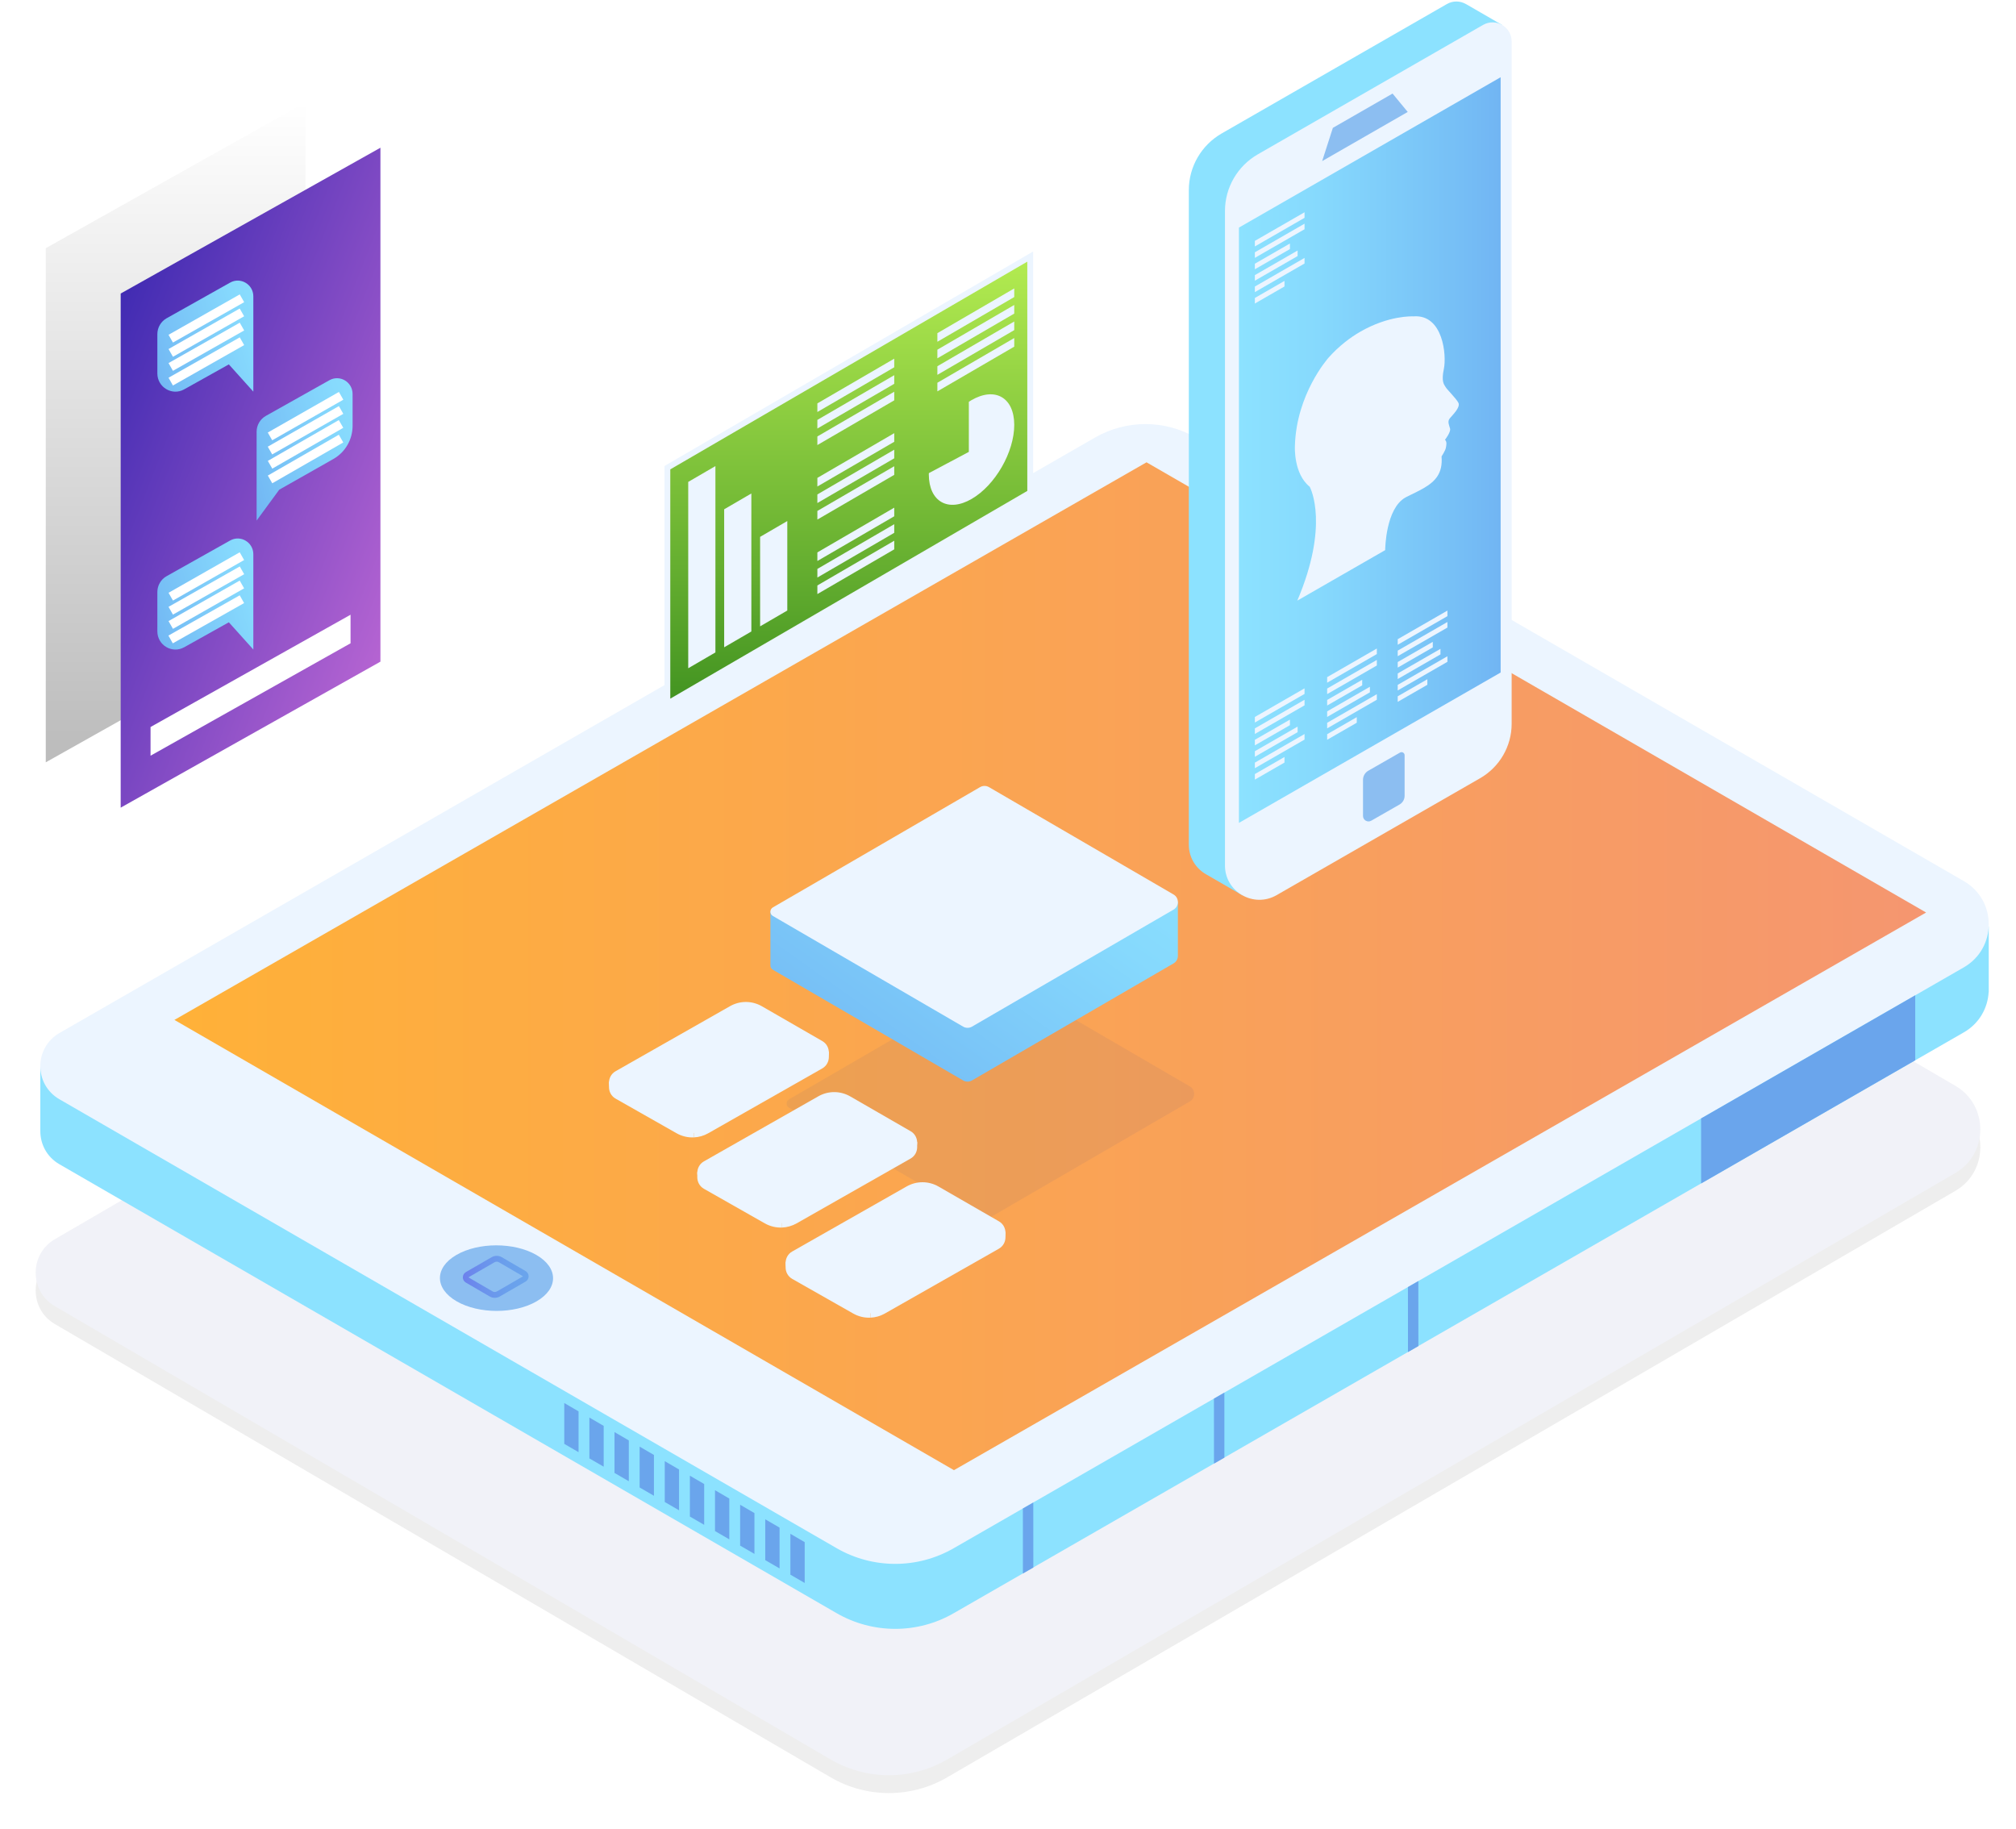 <?xml version="1.0" encoding="UTF-8" standalone="no"?>
<svg width="226px" height="205px" viewBox="0 0 226 205" version="1.1" xmlns="http://www.w3.org/2000/svg" xmlns:xlink="http://www.w3.org/1999/xlink">
    <!-- Generator: Sketch 50.2 (55047) - http://www.bohemiancoding.com/sketch -->
    <title>286986-P6XKTB-580</title>
    <desc>Created with Sketch.</desc>
    <defs>
        <path d="M215.208,131.491 L102.187,197.234 C98.132,199.593 93.142,199.589 89.091,197.221 L2.139,146.418 C-0.716,144.751 -0.712,140.577 2.146,138.916 L118.012,71.521 C121.505,69.489 125.803,69.493 129.292,71.532 L215.217,121.727 C218.932,123.898 218.927,129.327 215.208,131.491 Z" id="path-1"></path>
        <filter x="-3.2%" y="-3.9%" width="106.4%" height="110.9%" filterUnits="objectBoundingBox" id="filter-2">
            <feOffset dx="0" dy="2" in="SourceAlpha" result="shadowOffsetOuter1"></feOffset>
            <feGaussianBlur stdDeviation="2" in="shadowOffsetOuter1" result="shadowBlurOuter1"></feGaussianBlur>
            <feColorMatrix values="0 0 0 0 0   0 0 0 0 0   0 0 0 0 0  0 0 0 0.5 0" type="matrix" in="shadowBlurOuter1"></feColorMatrix>
        </filter>
        <linearGradient x1="2.80213298e-05%" y1="50%" x2="100%" y2="50%" id="linearGradient-3">
            <stop stop-color="#FFB138" offset="0%"></stop>
            <stop stop-color="#F59670" offset="100%"></stop>
        </linearGradient>
        <linearGradient x1="100.005%" y1="50.004%" x2="0.002%" y2="50.004%" id="linearGradient-4">
            <stop stop-color="#6AA5EC" offset="0%"></stop>
            <stop stop-color="#6AA0EC" offset="31.83%"></stop>
            <stop stop-color="#6B93EC" offset="67.56%"></stop>
            <stop stop-color="#6C80EC" offset="100%"></stop>
        </linearGradient>
        <linearGradient x1="-0%" y1="50%" x2="100%" y2="50%" id="linearGradient-5">
            <stop stop-color="#8CE2FF" offset="0%"></stop>
            <stop stop-color="#86D9FD" offset="30.82%"></stop>
            <stop stop-color="#77C0F6" offset="81.64%"></stop>
            <stop stop-color="#71B5F3" offset="100%"></stop>
        </linearGradient>
        <linearGradient x1="122.627%" y1="-8.529%" x2="-10.172%" y2="74.225%" id="linearGradient-6">
            <stop stop-color="#8CE2FF" offset="0%"></stop>
            <stop stop-color="#86D9FD" offset="30.82%"></stop>
            <stop stop-color="#77C0F6" offset="81.64%"></stop>
            <stop stop-color="#71B5F3" offset="100%"></stop>
        </linearGradient>
        <linearGradient x1="50%" y1="0%" x2="50%" y2="100%" id="linearGradient-7">
            <stop stop-color="#B4EC51" offset="0%"></stop>
            <stop stop-color="#429321" offset="100%"></stop>
        </linearGradient>
        <linearGradient x1="50%" y1="0%" x2="50%" y2="100%" id="linearGradient-8">
            <stop stop-color="#000000" stop-opacity="0" offset="0%"></stop>
            <stop stop-color="#000000" offset="100%"></stop>
        </linearGradient>
        <linearGradient x1="0%" y1="0%" x2="102%" y2="101%" id="linearGradient-9">
            <stop stop-color="#3023AE" offset="0%"></stop>
            <stop stop-color="#C86DD7" offset="100%"></stop>
        </linearGradient>
        <linearGradient x1="127.886%" y1="12.495%" x2="-14.815%" y2="66.457%" id="linearGradient-10">
            <stop stop-color="#8CE2FF" offset="0%"></stop>
            <stop stop-color="#86D9FD" offset="30.82%"></stop>
            <stop stop-color="#77C0F6" offset="81.64%"></stop>
            <stop stop-color="#71B5F3" offset="100%"></stop>
        </linearGradient>
    </defs>
    <g id="Page-1" stroke="none" stroke-width="1" fill="none" fill-rule="evenodd">
        <g id="Desktop-HD" transform="translate(-226, -1175)" fill-rule="nonzero">
            <g id="286986-P6XKTB-580" transform="translate(230, 1175)">
                <g id="Shape" opacity="0.07">
                    <use fill="black" fill-opacity="1" filter="url(#filter-2)" xlink:href="#path-1"></use>
                    <use fill="#2B3990" fill-rule="evenodd" xlink:href="#path-1"></use>
                </g>
                <g id="Group" transform="translate(0, 47)">
                    <path d="M212.354,56.862 L130.063,9.341 C126.567,7.322 122.261,7.318 118.761,9.33 L9.037,72.421 L0.521,72.421 L0.521,79.781 C0.514,81.231 1.228,82.684 2.663,83.512 L89.784,133.831 C93.844,136.175 98.843,136.181 102.906,133.843 L216.147,68.728 C217.902,67.718 218.831,65.991 218.933,64.222 L218.944,64.222 L218.944,56.861 L212.354,56.861 L212.354,56.862 Z" id="Shape" fill="#8CE2FF"></path>
                    <path d="M216.146,61.441 L102.906,126.558 C98.843,128.894 93.843,128.889 89.784,126.546 L2.663,76.226 C-0.198,74.574 -0.193,70.442 2.67,68.796 L118.762,2.044 C122.261,0.032 126.568,0.036 130.064,2.055 L216.156,51.772 C219.878,53.921 219.873,59.299 216.146,61.441 Z" id="Shape" fill="#ECF5FF"></path>
                    <polygon id="Shape" fill="url(#linearGradient-3)" points="211.922 55.291 102.942 117.803 15.553 67.33 124.53 4.824"></polygon>
                    <path d="M47.161,93.677 C49.628,92.242 53.643,92.242 56.128,93.677 C58.613,95.112 58.625,97.439 56.158,98.874 C53.69,100.31 49.675,100.31 47.19,98.874 C44.706,97.439 44.693,95.112 47.161,93.677 Z" id="Shape" fill="#8CBEF1"></path>
                    <path d="M47.888,96.186 C47.887,96.432 48.014,96.652 48.226,96.776 L50.894,98.329 C51.069,98.432 51.267,98.483 51.464,98.483 C51.661,98.483 51.857,98.432 52.032,98.331 L54.921,96.662 C55.134,96.539 55.26,96.319 55.261,96.074 C55.261,95.828 55.135,95.608 54.923,95.485 L52.255,93.931 C51.904,93.727 51.468,93.727 51.117,93.929 L48.228,95.598 C48.015,95.721 47.888,95.941 47.888,96.186 Z M48.54,96.187 C48.54,96.171 48.55,96.166 48.554,96.162 L51.442,94.495 C51.517,94.451 51.6,94.43 51.683,94.43 C51.768,94.43 51.852,94.452 51.927,94.495 L54.595,96.049 C54.599,96.051 54.609,96.057 54.609,96.073 C54.609,96.089 54.599,96.095 54.595,96.097 L51.706,97.766 C51.557,97.852 51.371,97.852 51.221,97.765 L48.554,96.212 C48.549,96.209 48.54,96.204 48.54,96.187 Z" id="Shape" fill="url(#linearGradient-4)"></path>
                    <polygon id="Shape" fill="#6AA5EC" points="210.704 64.57 186.697 78.376 186.701 85.667 210.704 71.857"></polygon>
                    <polygon id="Shape" fill="#6AA5EC" points="111.835 121.429 111.839 128.718 110.671 129.389 110.667 122.099"></polygon>
                    <polygon id="Shape" fill="#6AA5EC" points="133.255 109.11 133.258 116.399 132.092 117.071 132.087 109.781"></polygon>
                    <polygon id="Shape" fill="#6AA5EC" points="155.001 96.604 155.005 103.895 153.838 104.566 153.834 97.276"></polygon>
                    <g transform="translate(58.877, 110.121)" fill="#6AA5EC" id="Shape">
                        <polygon points="1.981 1.09 1.981 5.664 0.379 4.735 0.379 0.155"></polygon>
                        <polygon points="4.798 7.293 3.195 6.364 3.195 1.785 4.798 2.718"></polygon>
                        <polygon points="7.614 8.921 6.011 7.993 6.011 3.414 7.614 4.347"></polygon>
                        <polygon points="10.431 10.551 8.828 9.622 8.828 5.043 10.431 5.976"></polygon>
                        <polygon points="13.248 12.18 11.644 11.251 11.644 6.672 13.248 7.606"></polygon>
                        <polygon points="16.064 13.809 14.461 12.881 14.461 8.302 16.064 9.234"></polygon>
                        <polygon points="18.881 15.438 17.278 14.509 17.278 9.93 18.881 10.863"></polygon>
                        <polygon points="21.698 17.068 20.095 16.139 20.095 11.559 21.698 12.493"></polygon>
                        <polygon points="24.515 18.696 22.911 17.768 22.911 13.189 24.515 14.122"></polygon>
                        <polygon points="27.331 20.326 25.728 19.397 25.728 14.817 27.331 15.751"></polygon>
                    </g>
                </g>
                <g id="Group" transform="translate(129, 0)">
                    <g id="Shape">
                        <g>
                            <path d="M3.958,14.957 L29.2,0.455 C29.903,0.051 30.693,0.097 31.313,0.442 L31.314,0.441 L31.336,0.454 C31.339,0.455 31.342,0.457 31.345,0.458 L35.365,2.782 L32.41,13.304 L32.41,78.791 C32.41,81.313 31.059,83.641 28.866,84.901 L7.458,97.201 L6.282,100.364 L2.233,98.024 L2.233,98.024 C1.091,97.382 0.271,96.173 0.271,94.681 L0.271,21.312 C0.271,18.69 1.677,16.268 3.958,14.957 Z" fill="#8CE2FF"></path>
                            <path d="M4.323,23.652 L4.323,97.021 C4.323,99.977 7.536,101.823 10.108,100.346 L32.917,87.242 C35.11,85.982 36.461,83.653 36.461,81.132 L36.461,4.641 C36.461,3.002 34.678,1.976 33.251,2.796 L8.009,17.298 C5.728,18.609 4.323,21.03 4.323,23.652 Z" fill="#ECF5FF"></path>
                            <polygon fill="url(#linearGradient-5)" points="5.889 25.512 5.889 92.244 35.227 75.388 35.227 8.657"></polygon>
                            <polygon fill="#8CBEF1" points="16.418 14.333 15.218 18.06 24.811 12.549 23.11 10.488"></polygon>
                            <path d="M19.798,87.416 L19.798,91.466 C19.798,91.939 20.313,92.235 20.724,91.998 L23.894,90.184 C24.245,89.982 24.462,89.609 24.462,89.205 L24.462,84.656 C24.462,84.394 24.176,84.229 23.947,84.361 L20.388,86.399 C20.023,86.609 19.798,86.996 19.798,87.416 Z" fill="#8CBEF1"></path>
                        </g>
                        <g transform="translate(7.288, 23.436)" fill="#ECF5FF">
                            <polygon points="0.385 3.566 0.385 4.19 5.955 0.982 5.955 0.359"></polygon>
                            <polygon points="0.385 5.47 5.955 2.262 5.955 1.638 0.385 4.846"></polygon>
                            <polygon points="4.316 3.862 0.385 6.126 0.385 6.75 4.316 4.486"></polygon>
                            <polygon points="0.385 9.31 5.955 6.102 5.955 5.477 0.385 8.685"></polygon>
                            <polygon points="5.177 4.646 0.385 7.405 0.385 8.03 5.177 5.27"></polygon>
                            <polygon points="0.385 10.589 3.706 8.677 3.706 8.053 0.385 9.965"></polygon>
                        </g>
                        <g transform="translate(15.697, 72.541)" fill="#ECF5FF">
                            <polygon points="0.08 3.364 0.08 3.988 5.65 0.78 5.65 0.156"></polygon>
                            <polygon points="0.08 5.268 5.65 2.06 5.65 1.436 0.08 4.643"></polygon>
                            <polygon points="4.011 3.66 0.08 5.923 0.08 6.547 4.011 4.283"></polygon>
                            <polygon points="0.08 9.107 5.65 5.899 5.65 5.275 0.08 8.483"></polygon>
                            <polygon points="4.872 4.444 0.08 7.203 0.08 7.827 4.872 5.068"></polygon>
                            <polygon points="0.08 10.387 3.401 8.475 3.401 7.85 0.08 9.763"></polygon>
                        </g>
                        <g transform="translate(23.545, 68.077)" fill="#ECF5FF">
                            <polygon points="0.143 3.576 0.143 4.2 5.714 0.993 5.714 0.369"></polygon>
                            <polygon points="0.143 5.48 5.714 2.272 5.714 1.648 0.143 4.856"></polygon>
                            <polygon points="4.075 3.872 0.143 6.136 0.143 6.76 4.075 4.496"></polygon>
                            <polygon points="0.143 9.32 5.714 6.112 5.714 5.488 0.143 8.696"></polygon>
                            <polygon points="4.936 4.657 0.143 7.415 0.143 8.04 4.936 5.28"></polygon>
                            <polygon points="0.143 10.599 3.466 8.687 3.466 8.063 0.143 9.976"></polygon>
                        </g>
                        <g transform="translate(7.288, 77.006)" fill="#ECF5FF">
                            <polygon points="0.385 3.365 0.385 3.989 5.955 0.781 5.955 0.157"></polygon>
                            <polygon points="0.385 5.269 5.955 2.061 5.955 1.437 0.385 4.645"></polygon>
                            <polygon points="4.316 3.661 0.385 5.924 0.385 6.549 4.316 4.285"></polygon>
                            <polygon points="0.385 9.108 5.955 5.901 5.955 5.277 0.385 8.485"></polygon>
                            <polygon points="5.177 4.445 0.385 7.204 0.385 7.828 5.177 5.069"></polygon>
                            <polygon points="0.385 10.388 3.706 8.475 3.706 7.851 0.385 9.765"></polygon>
                        </g>
                    </g>
                    <path d="M19.506,37.177 C22.688,35.349 25.307,35.459 25.445,35.465 C28.79,35.198 29.177,39.853 28.863,41.341 C28.548,42.831 28.899,43.101 29.055,43.385 C29.212,43.669 30.203,44.621 30.484,45.137 C30.767,45.651 29.819,46.533 29.524,46.899 C29.229,47.264 29.464,47.672 29.559,48.053 C29.653,48.436 29.019,49.256 28.986,49.299 C29.243,49.525 29.136,49.96 29.075,50.244 C29.013,50.528 28.623,51.134 28.603,51.166 C28.761,53.076 27.887,53.98 26.555,54.746 C25.991,55.07 25.346,55.368 24.662,55.708 C24.62,55.73 24.579,55.751 24.538,55.775 C22.359,57.026 22.285,61.436 22.282,61.669 L12.431,67.33 C16.018,58.897 13.937,54.783 13.826,54.566 C12.017,53.114 12.156,50.126 12.163,49.968 C12.334,44.209 15.783,40.266 15.964,40.058 C17.126,38.772 18.344,37.845 19.506,37.177 Z" id="Shape" fill="#ECF5FF"></path>
                </g>
                <g id="Group" transform="translate(70, 28)">
                    <g transform="translate(12.096, 59.713)" id="Shape">
                        <path d="M47.285,34.066 L47.247,34.044 L26.595,22.03 C26.286,21.851 25.905,21.85 25.594,22.03 L6.612,33.053 L2.365,35.516 C2,35.728 1.999,36.257 2.364,36.47 L3.041,36.864 L23.693,48.877 C24.002,49.057 24.384,49.057 24.693,48.877 L44.686,37.268 L47.284,35.763 C47.934,35.386 47.935,34.444 47.285,34.066 Z" fill="#2B3990" opacity="0.07"></path>
                        <path d="M44.688,13.5 L41.341,15.651 L39.849,17.037 L5.443,16.245 L4.491,15.364 L0.269,14.471 L0.269,20.501 C0.263,20.692 0.354,20.883 0.541,20.993 L1.218,21.386 L21.87,33.4 C22.179,33.58 22.561,33.58 22.87,33.4 L42.864,21.792 L45.461,20.285 C45.796,20.09 45.957,19.745 45.947,19.405 L45.947,19.404 L45.947,13.374 L44.688,13.5 Z" fill="url(#linearGradient-6)"></path>
                        <path d="M45.463,12.558 L45.425,12.536 L24.773,0.523 C24.463,0.343 24.082,0.343 23.772,0.523 L4.789,11.546 L0.542,14.008 C0.177,14.22 0.176,14.75 0.542,14.962 L1.218,15.356 L21.871,27.369 C22.18,27.549 22.562,27.549 22.871,27.369 L42.864,15.761 L45.462,14.255 C46.111,13.878 46.111,12.936 45.463,12.558 Z" fill="#ECF5FF"></path>
                    </g>
                    <g id="Shape">
                        <polygon fill="url(#linearGradient-7)" points="0.815 24.427 0.815 50.886 41.491 27.22 41.491 0.761"></polygon>
                        <polygon fill="#ECF5FF" points="31.083 10.312 31.083 9.346 39.7 4.333 39.7 5.298"></polygon>
                        <polygon fill="#ECF5FF" points="31.083 12.165 31.083 11.2 39.7 6.186 39.7 7.152"></polygon>
                        <polygon fill="#ECF5FF" points="31.083 14.019 31.083 13.053 39.7 8.04 39.7 9.005"></polygon>
                        <g transform="translate(17.594, 12.164)" fill="#ECF5FF">
                            <polygon points="8.654 0.041 8.654 1.006 0.036 6.02 0.036 5.055"></polygon>
                            <polygon points="8.654 2.859 0.036 7.873 0.036 6.907 8.654 1.894"></polygon>
                            <polygon points="8.654 4.712 0.036 9.726 0.036 8.761 8.654 3.747"></polygon>
                            <polygon points="8.654 9.358 0.036 14.372 0.036 13.406 8.654 8.392"></polygon>
                            <polygon points="8.654 11.211 0.036 16.225 0.036 15.26 8.654 10.246"></polygon>
                            <polygon points="8.654 13.065 0.036 18.078 0.036 17.112 8.654 12.099"></polygon>
                            <polygon points="8.654 17.709 0.036 22.723 0.036 21.758 8.654 16.744"></polygon>
                            <polygon points="8.654 19.563 0.036 24.576 0.036 23.611 8.654 18.597"></polygon>
                            <polygon points="8.654 21.416 0.036 26.43 0.036 25.464 8.654 20.451"></polygon>
                        </g>
                        <polygon fill="#ECF5FF" points="31.083 15.872 31.083 14.906 39.7 9.893 39.7 10.858"></polygon>
                        <polygon fill="#ECF5FF" points="11.211 32.181 14.258 30.408 14.258 40.439 11.211 42.212"></polygon>
                        <polygon fill="#ECF5FF" points="7.182 29.091 10.229 27.318 10.229 42.788 7.182 44.56"></polygon>
                        <polygon fill="#ECF5FF" points="3.153 26.021 6.2 24.248 6.2 45.136 3.153 46.909"></polygon>
                        <path d="M34.61,22.655 L34.61,17.044 C34.705,16.983 34.799,16.918 34.896,16.862 C37.541,15.326 39.692,16.559 39.7,19.615 C39.709,22.67 37.572,26.393 34.927,27.928 C32.282,29.464 30.132,28.231 30.123,25.175 C30.123,25.13 30.128,25.083 30.128,25.038 L34.61,22.655 Z" fill="#ECF5FF"></path>
                        <path d="M0.652,24.143 L0.488,24.238 L0.488,51.455 L41.655,27.505 L41.817,27.41 L41.817,0.192 L0.652,24.143 Z M41.164,27.031 L1.141,50.317 L1.141,24.616 L41.164,1.331 L41.164,27.031 Z" fill="#ECF5FF"></path>
                    </g>
                </g>
                <g id="Group" transform="translate(64, 112)" fill="#ECF5FF">
                    <g>
                        <path d="M1.012,8.578 C0.883,8.652 0.774,8.739 0.678,8.838 L0.272,9.296 L0.272,9.876 C0.274,10.377 0.521,10.874 1.012,11.155 L7.842,15.033 C8.441,15.373 9.111,15.53 9.773,15.5 L9.773,3.598 L1.012,8.578 Z" id="Shape"></path>
                        <path d="M24.613,5.575 C24.5,5.427 24.357,5.297 24.184,5.197 L17.414,1.299 C16.305,0.659 14.951,0.654 13.837,1.288 L9.773,3.598 L9.773,15.5 C10.334,15.478 10.894,15.322 11.4,15.033 L24.176,7.77 C24.678,7.484 24.924,6.97 24.918,6.46 L24.918,5.933 L24.613,5.575 Z" id="Shape"></path>
                        <path d="M1.012,8.081 L13.837,0.791 C14.951,0.158 16.305,0.163 17.413,0.802 L24.183,4.702 C25.164,5.267 25.16,6.712 24.175,7.274 L11.399,14.535 C10.293,15.163 8.95,15.167 7.841,14.535 L1.011,10.659 C0.023,10.096 0.023,8.644 1.012,8.081 Z" id="XMLID_5190_"></path>
                    </g>
                    <g transform="translate(9.744, 9.945)">
                        <path d="M1.167,8.739 C1.039,8.814 0.929,8.9 0.836,8.995 L0.425,9.454 L0.425,10.037 C0.43,10.534 0.676,11.036 1.169,11.316 L7.998,15.194 C8.597,15.531 9.266,15.687 9.928,15.66 L9.928,3.759 L1.167,8.739 Z" id="Shape"></path>
                        <path d="M24.768,5.732 C24.656,5.587 24.514,5.459 24.339,5.36 L17.57,1.456 C16.461,0.819 15.105,0.815 13.994,1.447 L9.929,3.759 L9.929,15.66 C10.491,15.635 11.047,15.479 11.556,15.194 L24.333,7.928 C24.835,7.641 25.08,7.133 25.073,6.622 L25.073,6.095 L24.768,5.732 Z" id="Shape"></path>
                        <path d="M1.167,8.243 L13.993,0.95 C15.105,0.317 16.461,0.322 17.569,0.959 L24.338,4.862 C25.321,5.425 25.317,6.873 24.332,7.43 L11.555,14.697 C10.45,15.323 9.103,15.323 7.998,14.697 L1.169,10.815 C0.18,10.257 0.18,8.805 1.167,8.243 Z" id="XMLID_5189_"></path>
                    </g>
                    <g transform="translate(20.029, 20.442)">
                        <path d="M0.782,8.345 C0.655,8.418 0.545,8.504 0.449,8.604 L0.04,9.062 L0.04,9.641 C0.044,10.142 0.293,10.64 0.784,10.921 L7.613,14.798 C8.213,15.14 8.882,15.295 9.544,15.265 L9.544,3.365 L0.782,8.345 Z" id="Shape"></path>
                        <path d="M24.383,5.341 C24.272,5.193 24.129,5.065 23.954,4.965 L17.184,1.065 C16.075,0.425 14.723,0.422 13.609,1.053 L9.545,3.365 L9.545,15.265 C10.106,15.244 10.663,15.089 11.171,14.798 L23.947,7.536 C24.447,7.251 24.694,6.736 24.688,6.227 L24.688,5.7 L24.383,5.341 Z" id="Shape"></path>
                        <path d="M0.782,7.848 L13.608,0.556 C14.723,-0.077 16.075,-0.072 17.184,0.568 L23.953,4.467 C24.935,5.034 24.931,6.478 23.946,7.039 L11.17,14.302 C10.064,14.928 8.718,14.928 7.613,14.302 L0.783,10.424 C-0.205,9.862 -0.207,8.409 0.782,7.848 Z" id="XMLID_5188_"></path>
                    </g>
                </g>
                <g id="Group" transform="translate(1, 11)">
                    <polygon id="Shape" fill="url(#linearGradient-8)" opacity="0.266" points="0.131 74.454 29.249 58.087 29.249 0.477 0.131 16.821"></polygon>
                    <polygon id="Shape" fill="url(#linearGradient-9)" points="8.529 79.537 37.647 63.17 37.647 5.56 8.529 21.904"></polygon>
                    <polygon id="Shape" fill="#FFFFFF" points="11.877 73.713 34.298 61.111 34.298 57.91 11.877 70.496"></polygon>
                    <g transform="translate(12.116, 20)">
                        <path d="M1.564,4.676 L8.683,0.679 C9.849,0.025 11.283,0.876 11.283,2.221 L11.283,8.279 L11.283,12.9 L8.537,9.847 L3.53,12.647 C2.18,13.401 0.524,12.417 0.524,10.861 L0.524,6.459 C0.524,5.719 0.922,5.036 1.564,4.676 Z" id="Shape" fill="url(#linearGradient-10)"></path>
                        <rect id="Rectangle-path" fill="#FFFFFF" transform="translate(6.016, 4.701) rotate(60.448) translate(-6.016, -4.701) " x="5.516" y="0.111" width="1" height="9.179"></rect>
                        <rect id="Rectangle-path" fill="#FFFFFF" transform="translate(6.015, 6.29) rotate(60.351) translate(-6.015, -6.29) " x="5.515" y="1.7" width="1" height="9.18"></rect>
                        <rect id="Rectangle-path" fill="#FFFFFF" transform="translate(6.016, 7.872) rotate(60.448) translate(-6.016, -7.872) " x="5.516" y="3.282" width="1" height="9.179"></rect>
                        <rect id="Rectangle-path" fill="#FFFFFF" transform="translate(6.016, 9.515) rotate(60.448) translate(-6.016, -9.515) " x="5.516" y="4.925" width="1" height="9.179"></rect>
                    </g>
                    <g transform="translate(12.116, 48.889)">
                        <path d="M1.564,4.697 L8.683,0.7 C9.849,0.046 11.283,0.896 11.283,2.242 L11.283,8.301 L11.283,12.921 L8.537,9.868 L3.53,12.668 C2.18,13.421 0.524,12.438 0.524,10.882 L0.524,6.48 C0.524,5.739 0.922,5.057 1.564,4.697 Z" id="Shape" fill="url(#linearGradient-10)"></path>
                        <rect id="Rectangle-path" fill="#FFFFFF" transform="translate(6.014, 4.727) rotate(60.351) translate(-6.014, -4.727) " x="5.514" y="0.136" width="1" height="9.18"></rect>
                        <rect id="Rectangle-path" fill="#FFFFFF" transform="translate(6.017, 6.308) rotate(60.448) translate(-6.017, -6.308) " x="5.517" y="1.718" width="1" height="9.179"></rect>
                        <rect id="Rectangle-path" fill="#FFFFFF" transform="translate(6.014, 7.898) rotate(60.351) translate(-6.014, -7.898) " x="5.514" y="3.308" width="1" height="9.18"></rect>
                        <rect id="Rectangle-path" fill="#FFFFFF" transform="translate(6.006, 9.536) rotate(60.549) translate(-6.006, -9.536) " x="5.506" y="4.946" width="1" height="9.179"></rect>
                    </g>
                    <g transform="translate(23.681, 31.111)">
                        <path d="M8.246,0.511 L1.126,4.507 C0.484,4.867 0.086,5.55 0.086,6.291 L0.086,10.693 L0.086,16.244 L2.622,12.784 L8.098,9.679 L8.701,9.334 C10.026,8.578 10.845,7.162 10.845,5.626 L10.845,2.052 C10.845,0.706 9.411,-0.144 8.246,0.511 Z" id="Shape" fill="url(#linearGradient-10)"></path>
                        <rect id="Rectangle-path" fill="#FFFFFF" transform="translate(5.572, 4.535) rotate(60.292) translate(-5.572, -4.535) " x="5.072" y="-0.055" width="1" height="9.179"></rect>
                        <rect id="Rectangle-path" fill="#FFFFFF" transform="translate(5.572, 6.12) rotate(60.292) translate(-5.572, -6.12) " x="5.072" y="1.531" width="1" height="9.179"></rect>
                        <rect id="Rectangle-path" fill="#FFFFFF" transform="translate(5.572, 7.7) rotate(60.099) translate(-5.572, -7.7) " x="5.072" y="3.11" width="1" height="9.18"></rect>
                        <rect id="Rectangle-path" fill="#FFFFFF" transform="translate(5.572, 9.343) rotate(60.099) translate(-5.572, -9.343) " x="5.072" y="4.753" width="1" height="9.18"></rect>
                    </g>
                </g>
            </g>
        </g>
    </g>
</svg>